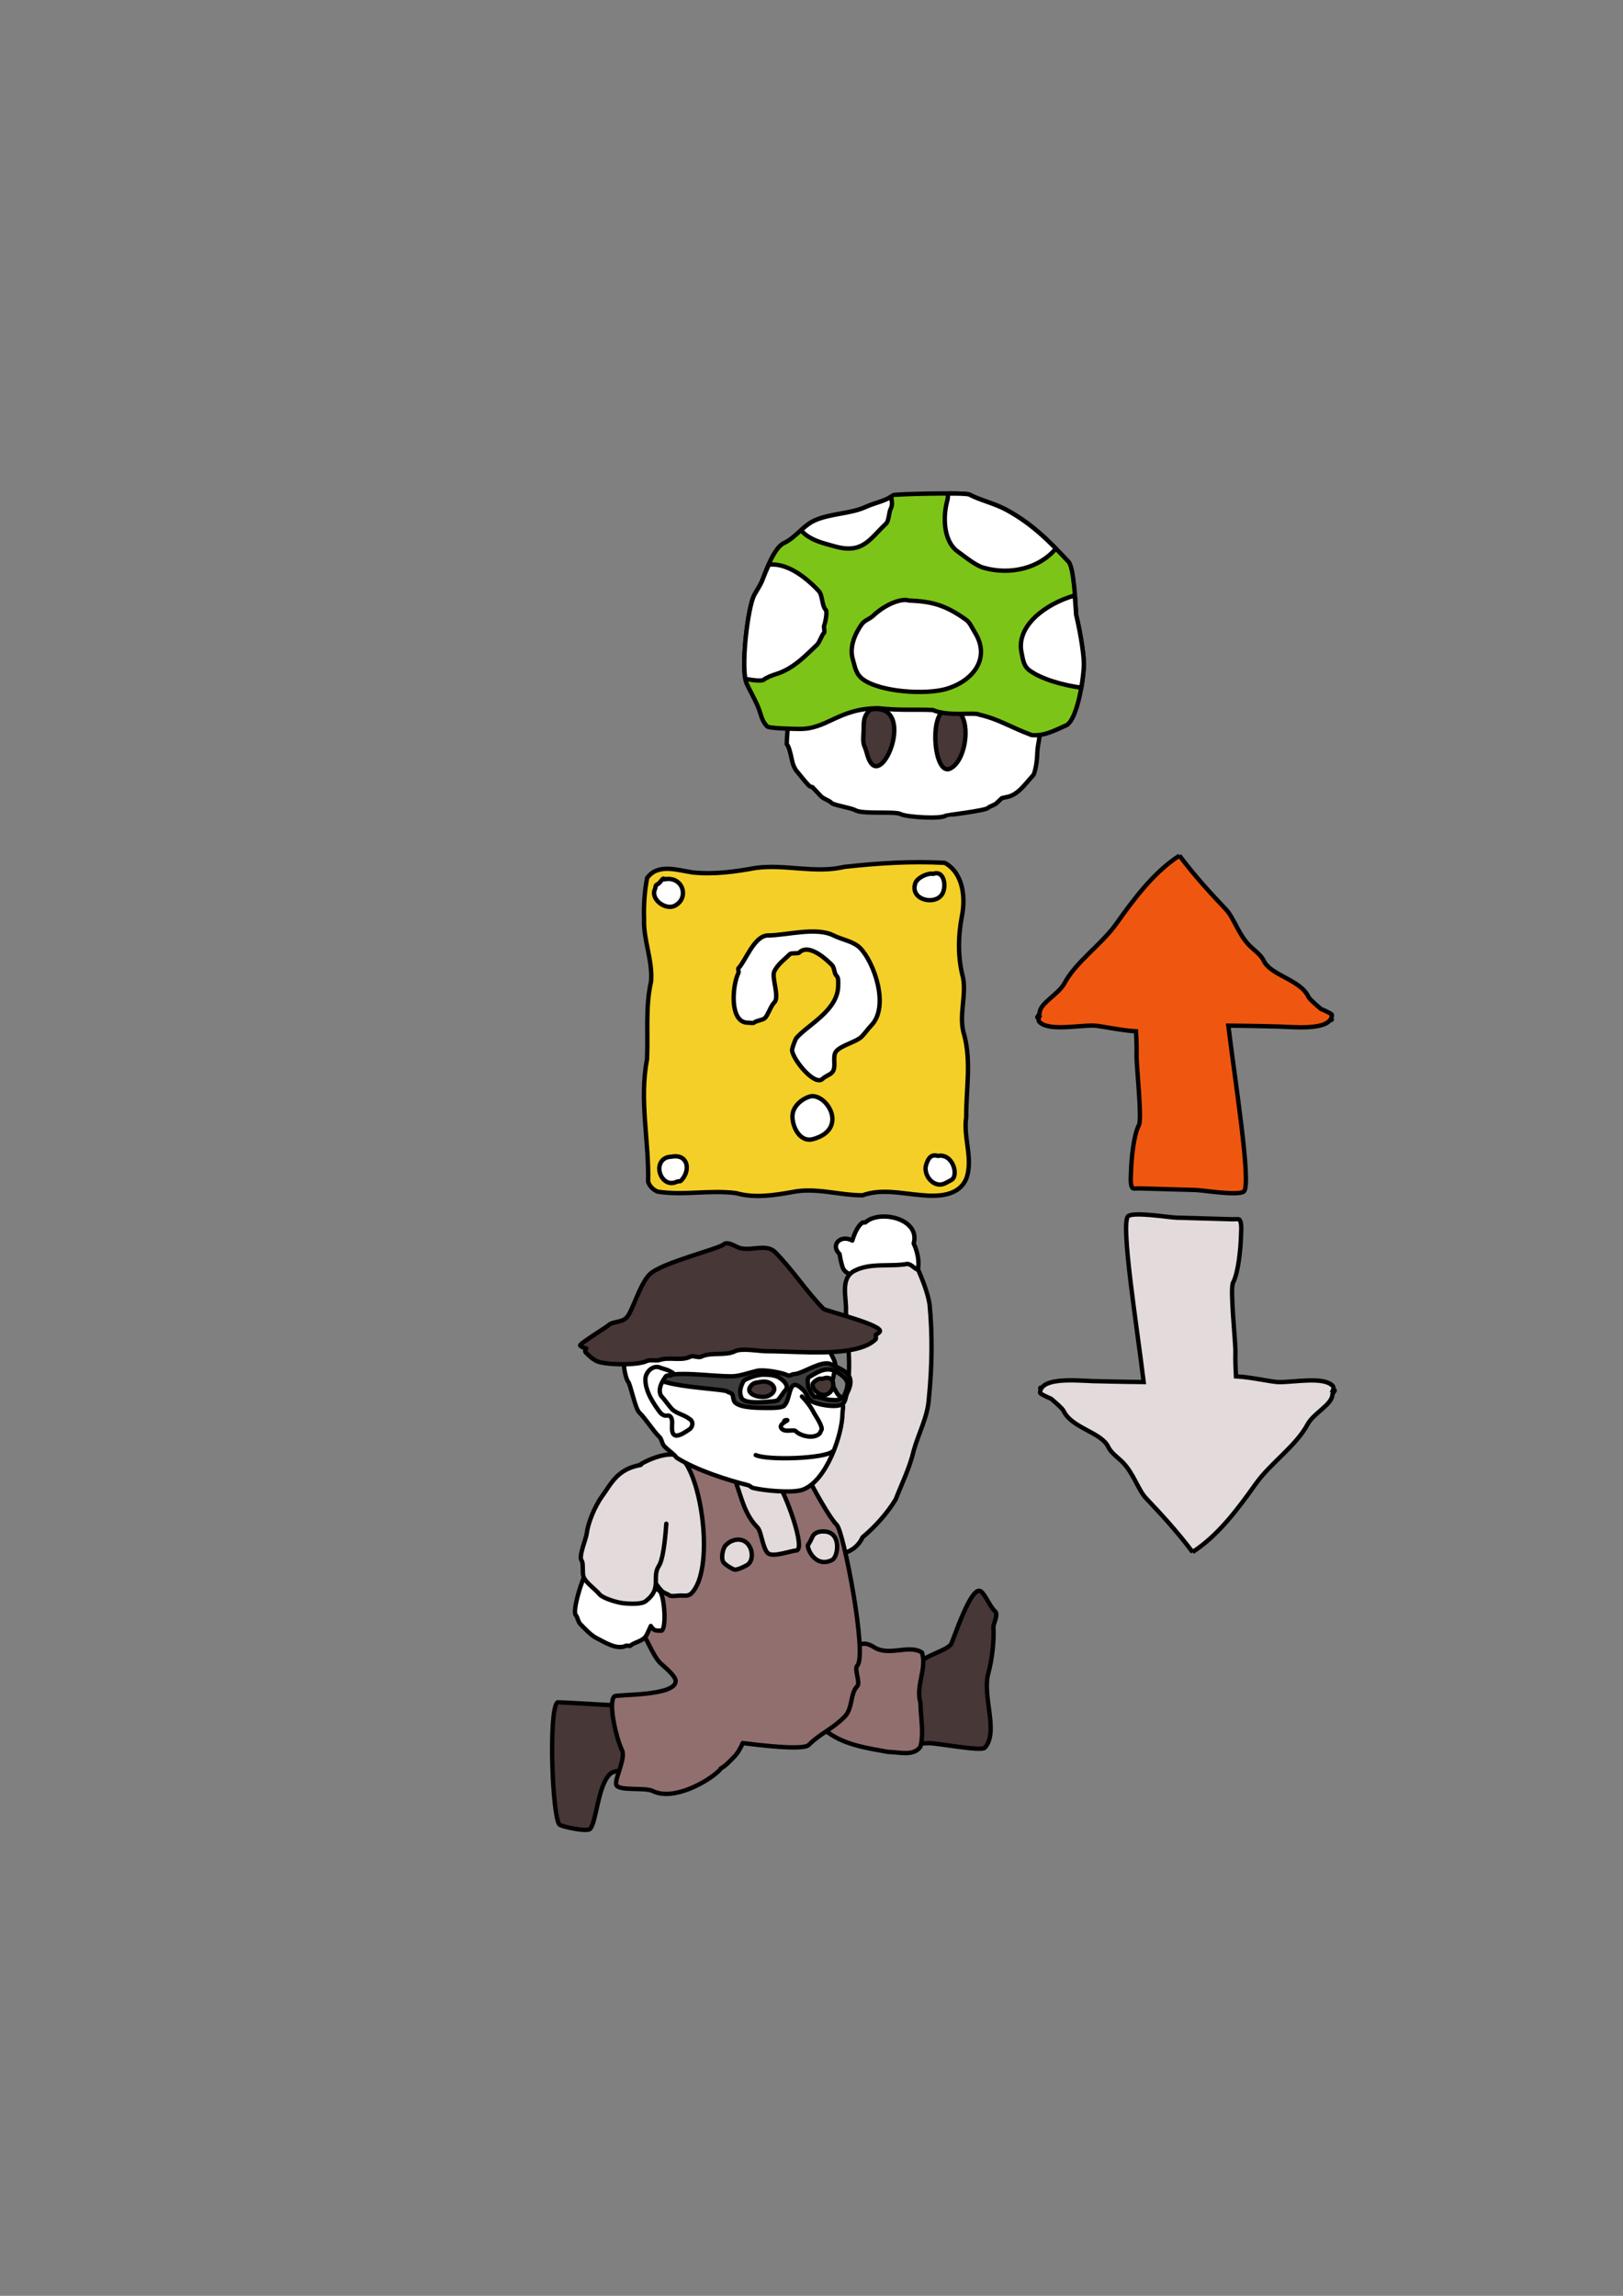 <?xml version="1.0" encoding="UTF-8" standalone="no"?>
<!-- Created with Inkscape (http://www.inkscape.org/) -->

<svg
   xmlns:dc="http://purl.org/dc/elements/1.1/"
   xmlns:cc="http://creativecommons.org/ns#"
   xmlns:rdf="http://www.w3.org/1999/02/22-rdf-syntax-ns#"
   xmlns:svg="http://www.w3.org/2000/svg"
   xmlns="http://www.w3.org/2000/svg"
   xmlns:sodipodi="http://sodipodi.sourceforge.net/DTD/sodipodi-0.dtd"
   xmlns:inkscape="http://www.inkscape.org/namespaces/inkscape"
   width="744.094"
   height="1052.362"
   id="svg2"
   version="1.1"
   inkscape:version="0.48.1 r9760"
   sodipodi:docname="1up.svg"
   inkscape:export-filename="/home/substack/media/vector/1up.png"
   inkscape:export-xdpi="146.32642"
   inkscape:export-ydpi="146.32642">
  <rect width="100%" height="100%" fill="#808080" stroke="none"/>
  <defs
     id="defs4" />
  <sodipodi:namedview
     id="base"
     pagecolor="#ffffff"
     bordercolor="#666666"
     borderopacity="1.0"
     inkscape:pageopacity="0.0"
     inkscape:pageshadow="2"
     inkscape:zoom="0.35355339"
     inkscape:cx="362.02188"
     inkscape:cy="464.99357"
     inkscape:document-units="px"
     inkscape:current-layer="layer1"
     showgrid="false"
     inkscape:window-width="1364"
     inkscape:window-height="766"
     inkscape:window-x="0"
     inkscape:window-y="0"
     inkscape:window-maximized="0" />
  <g
     inkscape:label="Layer 1"
     inkscape:groupmode="layer"
     id="layer1">
    <path
       style="fill:#ffffff;stroke:#000000;stroke-width:2;stroke-linecap:round;stroke-linejoin:round;stroke-opacity:1;stroke-miterlimit:4;stroke-dasharray:none"
       d="m 405.312,557.625 c -3.364,-0.011 -6.559,0.883 -8.594,2.719 -0.406,0.015 -0.789,0.031 -1.219,0.031 -1.965,1.288 -3.619,4.503 -4.75,8.281 -5.328,-2.93 -10.181,1.95 -5.844,6.156 0.332,2.468 1.284,5.943 1.594,6.562 0.601,1.203 1.715,2.106 3,2.594 0.011,0.198 0.211,0.281 0.5,0.312 0.365,1.055 0.857,1.951 1.5,2.594 2.488,2.488 5.33,5.415 8.5,7 2.771,1.385 7.754,-0.751 10,-1.5 3.346,-1.115 8.545,-5.089 10,-8 1.931,-3.863 1.133,-9.598 -1.094,-14.406 2.154,-7.903 -6.098,-12.32 -13.594,-12.344 z"
       id="path4712"
       inkscape:connector-curvature="0" />
    <path
       style="fill:#e3dbdb;stroke:#000000;stroke-width:2;stroke-linecap:round;stroke-linejoin:round;stroke-miterlimit:4;stroke-opacity:1;stroke-dasharray:none"
       d="m 416.031,579.344 c -8.048,1.461 -16.982,-0.73 -24.586,3.315 -6.396,3.644 -3.235,12.362 -3.603,18.395 0.478,11.745 2.595,23.64 0.619,35.335 -2.103,6.286 -7.24,10.938 -10.098,16.861 -7.174,9.023 -15.616,17.243 -25.237,23.625 -9.7,-4.208 -21.345,-7.743 -31.625,-3.5 -5.062,4.238 -6.412,12.009 -3.357,17.851 4.404,11.77 9.103,23.808 17.098,33.653 4.703,4.557 11.289,6.667 17.557,8.049 10.03,-1.813 15.935,-11.498 19.995,-20.038 1.788,-4.291 5.072,3.598 8.382,-0.266 5.816,0.356 11.855,-2.39 14.248,-7.938 5.853,-4.908 11.149,-10.768 15.185,-17.326 2.954,-7.549 6.478,-14.59 8.299,-22.406 2.226,-8.049 6.471,-15.538 6.967,-24.067 1.433,-14.298 1.665,-28.801 0.302,-43.114 -0.95,-5.538 -3.198,-10.999 -5.189,-15.679 -1.848,-0.551 -3.047,-2.56 -4.955,-2.752 z"
       id="path4529"
       inkscape:connector-curvature="0" />
    <path
       style="fill:#483737;fill-opacity:1;stroke:#000000;stroke-width:2;stroke-linecap:round;stroke-linejoin:round;stroke-miterlimit:4;stroke-opacity:1;stroke-dasharray:none"
       d="m 417.368,799.51 c 15.192,-3.023 -12.969,0.729 8.195,-0.461 3.638,-0.205 24.301,3.913 25.953,2.064 6.531,-7.309 -1.319,-23.403 1.603,-34.148 1.669,-6.137 2.709,-14.486 2.327,-21.27 -0.067,-1.199 2.384,-5.653 0.776,-7.09 -2.353,-2.103 -4.098,-6.997 -6.38,-9.037 -4.465,-3.99 -13.077,23.346 -13.903,24.27 -2.568,2.874 -11.085,4.94 -13.654,7.814 -1.289,1.443 -0.723,4.543 -2.012,5.985 -1.519,1.7 -4.072,1.921 -2.144,3.644"
       id="path4552"
       inkscape:connector-curvature="0" />
    <path
       style="fill:#916f6f;fill-opacity:1;stroke:#000000;stroke-width:2;stroke-linecap:round;stroke-linejoin:round;stroke-miterlimit:4;stroke-opacity:1;stroke-dasharray:none"
       d="m 370.177,786.462 c 1.123,-2.123 6.571,6.385 9.429,7.684 7.986,5.805 18.134,7.173 27.612,8.913 4.797,-0.016 11.605,2.211 14.786,-2.413 1.641,-6.502 0.058,-13.461 -0.002,-20.115 -2.32,-7.881 3.039,-15.529 0.695,-23.051 -6.076,-3.889 -14.993,1.922 -21.909,-2.392 -9.283,-6.035 -11.509,6.045 -13.969,12.181"
       id="path4537"
       inkscape:connector-curvature="0"
       sodipodi:nodetypes="cccccccc" />
    <path
       style="fill:#483737;fill-opacity:1;stroke:#000000;stroke-width:2;stroke-linecap:round;stroke-linejoin:round;stroke-opacity:1;stroke-miterlimit:4;stroke-dasharray:none"
       d="m 297.5,809.362 c -1.333,0.333 -3.667,2.333 -4,1 -0.333,-1.333 4.972,-1.972 4,-1 -4.684,4.684 -14.174,0.174 -18,4 -5.481,5.481 -6.08,22.08 -9,25 -1.462,1.462 -13.091,-1.091 -14,-2 -3.267,-3.267 -5.114,-51.886 -1,-56 0.293,-0.293 35.514,2 39,2"
       id="path4593"
       inkscape:connector-curvature="0" />
    <path
       style="fill:#f4cf27;stroke:#000000;stroke-width:2;stroke-linecap:round;stroke-linejoin:round;stroke-opacity:1;fill-opacity:1;stroke-miterlimit:4;stroke-dasharray:none"
       d="m 297.143,541.648 c 0.449,-18.668 -4.13,-37.419 -0.513,-55.985 0.569,-11.913 -0.826,-23.988 1.857,-35.734 0.829,-9.702 -3.558,-18.899 -3.197,-28.621 -0.218,-6.3 0.204,-12.63 1.384,-18.826 4.913,-6.883 14.062,-3.56 20.921,-2.567 9.668,1.016 19.344,-0.332 28.875,-2.069 13.528,-1.841 27.212,2.706 40.652,-0.486 15.271,-1.691 30.669,-2.686 46.03,-1.841 8.512,4.673 9.585,16.032 7.812,24.625 -1.754,9.332 -1.861,18.861 0.578,28.076 1.583,8.775 -2.272,17.691 0.583,26.402 3.204,12.18 0.764,25.015 0.85,37.459 -1.397,9.32 3.172,18.791 0.19,27.8 -3.279,8.519 -13.247,8.712 -20.878,7.939 -8.884,-0.725 -18.146,-3.059 -26.834,0.09 -10.825,0.001 -21.551,-3.75 -32.395,-1.456 -8.461,1.499 -17.2,2.833 -25.631,0.446 -11.907,-1.53 -24.009,1.176 -35.849,-0.654 -2.048,-0.79 -3.796,-2.468 -4.433,-4.598 z"
       id="path3310"
       inkscape:connector-curvature="0" />
    <g
       id="g3288"
       transform="matrix(0.999,0.033,-0.033,0.999,77.422,-187.813)"
       style="stroke-width:2;stroke-miterlimit:4;stroke-dasharray:none;stroke-linejoin:round;stroke-linecap:round">
      <path
         id="path3011"
         d="m 349.022,471.491 c -9.725,0.112 -19.043,1.964 -27.594,6.594 -8.333,9.524 -11.204,15.481 -17.156,20.719 -3.044,6.021 -3.583,13.849 -3.562,20.688 1.718,1.718 2.432,7.74 3.562,10 0.323,0.646 0.625,1.061 0.938,1.656 2.032,2.321 3.955,4.673 6.344,7.062 0.252,0.252 0.574,0.389 0.938,0.469 0.182,0.04 0.368,0.074 0.562,0.094 0.005,0.005 0.026,-0.005 0.031,0 1.247,1.257 2.574,2.543 4,3.969 1.417,1.417 3.791,1.76 5.062,3.031 1.03,1.03 8.74,1.839 11.125,3.031 3.534,1.767 18.109,-0.258 20.688,1.031 2.682,1.341 18.936,1.782 20.719,0 0.076,-0.076 18.014,-2.889 19.188,-4.062 1.086,-1.086 2.723,-1.192 4.031,-2.5 l 2.312,-2.312 c 0.14,-0.031 0.302,-0.063 0.438,-0.094 1.688,-0.386 3.087,-0.778 3.844,-1.156 1.089,-0.544 2.055,-1.208 2.969,-2 0.914,-0.792 1.755,-1.687 2.562,-2.625 1.496,-1.736 2.903,-3.637 4.375,-5.375 0.841,-2.569 1.312,-5.746 1.312,-10.219 0,-4.332 1.951,-9.661 0,-13.562 -4.345,-8.691 -15.169,-25.394 -27.844,-28.562 -11.692,-2.923 -23.415,-5.399 -34.656,-5.812 -1.405,-0.052 -2.798,-0.079 -4.188,-0.062 z"
         style="fill:#ffffff;fill-opacity:1;stroke:#000000;stroke-width:2;stroke-linecap:round;stroke-linejoin:round;stroke-opacity:1;stroke-miterlimit:4;stroke-dasharray:none"
         inkscape:connector-curvature="0" />
      <path
         inkscape:connector-curvature="0"
         id="path3039"
         d="m 338.607,502.362 c -3.402,3.23 -2.857,5.791 -2.857,10 0,2.501 -0.327,5.061 0.714,7.143 1.176,2.352 1.554,5.84 3.571,7.857 6.972,6.972 18.685,-29.023 -1.429,-25 z"
         style="fill:#483737;stroke:#000000;stroke-width:2;stroke-linecap:round;stroke-linejoin:round;stroke-opacity:1;stroke-miterlimit:4;stroke-dasharray:none" />
      <path
         inkscape:connector-curvature="0"
         id="path3067"
         d="m 373.781,501.143 c -8.553,0.796 -5.229,30.829 2.143,27.143 6.836,-3.418 8.963,-20.323 3.571,-25.714 -0.826,-0.826 -5.091,-1.304 -5.714,-1.429 z"
         style="fill:#483737;stroke:#000000;stroke-width:2;stroke-linecap:round;stroke-linejoin:round;stroke-opacity:1;stroke-miterlimit:4;stroke-dasharray:none" />
      <path
         sodipodi:nodetypes="cssssssssssssscsscccc"
         inkscape:connector-curvature="0"
         id="path3009"
         d="m 342.143,501.648 c -18.56,0.72 -23.159,10.714 -36.429,10.714 -1.618,0 -13.305,0.266 -14.286,-0.714 -2.917,-2.917 -2.776,-5.552 -5,-10 -1.682,-3.364 -3.534,-6.355 -5,-9.286 -3.122,-6.245 -0.638,-35.152 2.143,-40.714 1.136,-2.273 2.774,-4.75 3.571,-7.143 1.394,-4.182 4.838,-14.919 9.286,-17.143 5.032,-2.516 8.501,-8.179 13.571,-10.714 7.281,-3.641 16.288,-3.501 23.571,-7.143 3.899,-1.949 9.628,-3.2 12.143,-5.714 0.577,-0.577 33.063,-2.397 35,-1.429 4.876,2.438 11.511,3.613 17.143,6.429 11.895,5.947 20.055,13.627 29.286,22.857 2.523,2.523 3.84,18.84 4.286,24.286 0.898,3.041 4.572,17.715 4.286,24.286 -0.526,12.076 -3.486,24.637 -7.143,26.429 -5.726,2.805 -10.067,5.323 -15.714,5 -10.259,-3.442 -14.818,-6.637 -24.286,-8.571 -2.415,-1.207 -14.209,1.506 -21.429,-1.429 -7.989,-0.101 -14.805,0.81 -25,-10e-6 z"
         style="fill:#7dc418;fill-opacity:1;stroke:#000000;stroke-width:2;stroke-linecap:round;stroke-linejoin:round;stroke-opacity:1;stroke-miterlimit:4;stroke-dasharray:none" />
      <path
         inkscape:connector-curvature="0"
         id="path3093"
         d="m 354.474,451.841 c -2.869,-0.942 -10.011,1.424 -16.162,7.576 -1.532,1.532 -3.771,2.121 -5.051,4.041 -3.107,4.661 -5.334,10.768 -3.536,16.162 1.133,3.398 1.533,6.746 5.051,9.091 8.363,5.575 29.109,6.123 38.386,3.03 11.742,-3.914 19.964,-14.501 12.122,-26.264 -1.021,-1.532 -2.491,-4.523 -4.041,-5.556 -9.421,-6.28 -15.682,-8.081 -26.769,-8.081 z"
         style="fill:#ffffff;fill-opacity:1;stroke:#000000;stroke-width:2;stroke-linecap:round;stroke-linejoin:round;stroke-opacity:1;stroke-miterlimit:4;stroke-dasharray:none" />
      <path
         id="path3095"
         d="m 289.772,437.522 c -1.046,2.62 -2.102,5.399 -2.625,6.969 -0.399,1.196 -1.005,2.422 -1.656,3.625 -0.651,1.203 -1.338,2.395 -1.906,3.531 -0.348,0.695 -0.703,1.759 -1.031,3.094 -0.328,1.335 -0.65,2.955 -0.938,4.75 -0.575,3.59 -1.055,7.899 -1.344,12.25 -0.289,4.351 -0.381,8.731 -0.219,12.406 0.081,1.838 0.243,3.507 0.469,4.906 0.081,0.5 0.212,0.759 0.312,1.188 3.96,0.574 7.651,0.849 8.5,0 0.809,-0.809 3.598,-2.053 5.031,-2.531 8.334,-2.778 13.71,-9.179 18.688,-14.156 1.182,-1.182 2.007,-4.538 3.031,-5.562 0.566,-0.566 -0.372,-2.786 0,-3.531 0.396,-0.792 1.338,-6.224 0.5,-7.062 -1.984,-1.984 -1.593,-6.655 -3.531,-8.594 -6.849,-6.849 -15.503,-12.428 -23.281,-11.281 z"
         style="fill:#ffffff;fill-opacity:1;stroke:#000000;stroke-width:2;stroke-linecap:round;stroke-linejoin:round;stroke-opacity:1;stroke-miterlimit:4;stroke-dasharray:none"
         inkscape:connector-curvature="0" />
      <path
         id="path3167"
         d="m 344.741,404.46 c -0.466,0.342 -0.867,0.7 -1.438,1 -0.952,0.501 -2.039,0.971 -3.156,1.406 -2.234,0.871 -4.613,1.65 -6.562,2.625 -1.821,0.91 -3.768,1.6 -5.75,2.156 -1.982,0.556 -4.026,1 -6.062,1.438 -2.036,0.438 -4.049,0.882 -6.031,1.438 -1.982,0.556 -3.93,1.215 -5.75,2.125 -1.268,0.634 -2.414,1.448 -3.531,2.375 -0.849,0.704 -1.657,1.507 -2.469,2.281 0.669,0.578 1.271,1.203 2,1.75 4.026,3.019 9.106,3.933 13.625,5.062 13.104,3.276 16.047,-3.922 23.25,-11.125 1.396,-1.396 1.095,-5.253 2,-7.062 0.774,-1.547 0.423,-3.512 -0.125,-5.469 z"
         style="fill:#ffffff;fill-opacity:1;stroke:#000000;stroke-width:2;stroke-linecap:round;stroke-linejoin:round;stroke-opacity:1;stroke-miterlimit:4;stroke-dasharray:none"
         inkscape:connector-curvature="0" />
      <path
         id="path3170"
         d="m 421.116,425.804 c -0.261,-0.248 -0.52,-0.536 -0.781,-0.781 -2.249,-2.111 -4.503,-4.123 -6.844,-6.031 -2.34,-1.909 -4.762,-3.706 -7.344,-5.406 -2.582,-1.7 -5.308,-3.294 -8.281,-4.781 -2.816,-1.408 -5.903,-2.425 -8.875,-3.375 -2.972,-0.95 -5.843,-1.843 -8.281,-3.062 -0.484,-0.242 -2.86,-0.325 -6.188,-0.281 -1.021,0.013 -2.456,0.092 -3.625,0.125 -0.045,1.124 -0.033,2.288 -0.25,3.156 -1.784,7.137 -1.36,18.656 5.531,23.25 3.455,2.304 8.279,6.101 12.125,7.062 12.322,3.08 25.594,-0.612 32.812,-9.875 z"
         style="fill:#ffffff;fill-opacity:1;stroke:#000000;stroke-width:2;stroke-linecap:round;stroke-linejoin:round;stroke-opacity:1;stroke-miterlimit:4;stroke-dasharray:none"
         inkscape:connector-curvature="0" />
      <path
         id="path3153"
         d="m 434.897,489.179 c 0.409,-2.904 0.681,-5.95 0.812,-8.969 0.071,-1.643 -0.088,-3.778 -0.406,-6.125 -0.318,-2.347 -0.784,-4.909 -1.281,-7.344 -0.995,-4.87 -2.145,-9.292 -2.594,-10.812 -0.151,-1.841 -0.575,-5.564 -0.938,-8.938 -13.304,4.294 -26.547,14.874 -23.5,27.062 0.766,3.065 1.035,6.075 4.062,8.094 5.461,3.64 15.059,6.146 23.844,7.031 z"
         style="fill:#ffffff;fill-opacity:1;stroke:#000000;stroke-width:2;stroke-linecap:round;stroke-linejoin:round;stroke-opacity:1;stroke-miterlimit:4;stroke-dasharray:none"
         inkscape:connector-curvature="0" />
    </g>
    <path
       style="fill:#ffffff;fill-opacity:1;stroke:#000000;stroke-width:2;stroke-linecap:round;stroke-linejoin:round;stroke-opacity:1;stroke-miterlimit:4;stroke-dasharray:none"
       d="m 365,475.934 c -0.625,1.374 -1.246,2.733 -1.807,4.96 -0.838,3.322 10.151,17.411 13.95,13.611 1.19,-1.19 3.095,-1.667 4.286,-2.857 2.383,-2.383 -0.241,-7.617 2.143,-10 2.666,-2.666 9.134,-4.134 11.429,-6.429 1.464,-1.464 3.337,-4.051 4.286,-5 8.816,-8.816 1.324,-29.39 -5,-35.714 -3.035,-3.035 -8.115,-3.7 -12.143,-5.714 -8.064,-4.032 -21.775,0 -30,0 -6.387,0 -10.299,11.727 -13.571,15 -0.33,0.33 0.216,1.712 0,2.143 -2.922,5.844 -4.204,22.857 4.286,22.857 0.436,0 2.579,0.278 2.857,0 0.975,-0.975 4.025,-1.167 5,-2.143 1.474,-1.474 2.559,-5.416 4.286,-7.143 2.54,-2.54 -1.392,-11.501 0,-14.286 1.686,-3.373 4.861,-5.576 7.143,-7.857 0.675,-0.675 3.688,-0.117 4.286,-0.714 4.733,-4.733 13.64,4.354 15,5.714 1.19,1.19 0.952,3.81 2.143,5 0.911,0.911 0.714,2.412 0.714,4.286 0,11.605 -13.992,18.056 -19.286,24.286 z"
       id="path3406"
       inkscape:connector-curvature="0"
       sodipodi:nodetypes="csssssssssccssssssssssc" />
    <path
       style="fill:#ffffff;fill-opacity:1;stroke:#000000;stroke-width:2;stroke-linecap:round;stroke-linejoin:round;stroke-opacity:1;stroke-miterlimit:4;stroke-dasharray:none"
       d="m 372.15,502.445 c -3.246,0.518 -8.113,3.737 -8.748,8.16 -0.691,4.815 2.906,13.323 9.369,11.544 15.869,-4.369 7.066,-19.979 -0.62,-19.704 z"
       id="path3408"
       inkscape:connector-curvature="0"
       sodipodi:nodetypes="cssc" />
    <path
       style="fill:#ffffff;fill-opacity:1;stroke:#000000;stroke-width:2;stroke-linecap:round;stroke-linejoin:round;stroke-opacity:1;stroke-miterlimit:4;stroke-dasharray:none"
       d="m 307.857,530.219 c -2.263,0.037 -4.065,0.987 -5,2.857 -2.123,4.246 1.882,11.38 7.5,8.571 0.375,-0.187 1.514,-0.086 1.786,-0.357 4.75,-4.75 3.272,-12.583 -4.286,-11.071 z"
       id="path4440"
       inkscape:connector-curvature="0" />
    <path
       style="fill:#ffffff;fill-opacity:1;stroke:#000000;stroke-width:2;stroke-linecap:round;stroke-linejoin:round;stroke-opacity:1;stroke-miterlimit:4;stroke-dasharray:none"
       d="m 430,529.862 c -3.231,-0.994 -4.461,1.241 -5.357,3.929 -1.52,4.561 3.024,10.54 7.857,8.929 1.254,-0.418 2.388,-1.194 3.571,-1.786 3.685,-1.843 0.837,-12.453 -6.071,-11.071 z"
       id="path4455"
       inkscape:connector-curvature="0" />
    <path
       style="fill:#ffffff;stroke:#000000;stroke-width:2;stroke-linecap:round;stroke-linejoin:round;stroke-opacity:1;fill-opacity:1;stroke-miterlimit:4;stroke-dasharray:none"
       d="m 427.857,400.576 c -2.395,-0.575 -7.354,1.706 -8.214,4.286 -2.64,7.921 9.642,10.36 12.5,4.643 1.938,-3.876 0.37,-10.791 -4.286,-8.929 z"
       id="path4457"
       inkscape:connector-curvature="0" />
    <path
       style="fill:#ffffff;stroke:#000000;stroke-width:2;stroke-linecap:round;stroke-linejoin:round;stroke-opacity:1;fill-opacity:1;stroke-miterlimit:4;stroke-dasharray:none"
       d="m 304.643,403.076 c -0.817,-1.332 -1.362,1.396 -3.571,2.5 -0.675,0.338 -0.455,1.268 -0.714,1.786 -2.39,4.781 4.729,9.957 8.929,7.857 6.982,-3.491 3.807,-13.833 -4.643,-12.143 z"
       id="path4459"
       inkscape:connector-curvature="0" />
    <path
       style="fill:#916f6f;stroke:#000000;stroke-width:2;stroke-linecap:round;stroke-linejoin:round;stroke-miterlimit:4;stroke-opacity:1;stroke-dasharray:none"
       d="M 319.031 666.594 C 316.677 666.606 314.009 666.868 310.969 667.375 C 310.167 667.509 310.482 667.457 309.844 667.562 C 309.578 667.648 308.462 667.878 305.094 668.531 C 298.813 672.3 296.703 675.766 293.375 679.094 C 292.187 680.282 293.375 688.945 293.375 690.812 C 293.375 697.667 289.411 743.13 293.375 747.094 C 296.318 750.037 299.063 758.656 302.75 762.344 C 303.844 763.438 309.781 768.031 309.781 770.562 C 309.781 777.626 282.683 776.567 281.656 777.594 C 278.663 780.587 282.692 797.29 285.156 802.219 C 287.152 806.211 280.928 816.741 282.812 818.625 C 285.081 820.895 295.896 819.292 299.25 820.969 C 308.788 825.738 324.814 816.499 329.719 811.594 C 330 811.313 330.254 810.976 330.469 810.625 C 332.788 809.342 334.345 807.53 336.5 805.375 C 337.899 803.976 339.429 801.635 340.5 799 C 346.613 799.754 368.147 802.478 370.75 799.875 C 376.108 794.518 381.349 792.808 387.188 786.969 C 391.077 783.08 389.68 776.257 393.031 772.906 C 394.595 771.343 391.468 765.063 393.031 763.5 C 397.72 758.811 386.808 702.183 383.656 699.031 C 380.087 695.461 372.77 681.947 370.75 677.906 C 368.368 673.143 352.993 662.851 347.312 668.531 C 346.004 669.84 355.082 678.644 356.688 680.25 C 359.51 683.072 370.013 710.75 364.906 710.75 C 362.983 710.75 354.15 714.056 352 711.906 C 349.584 709.49 349.048 701.923 347.312 700.188 C 334.988 687.863 341.788 666.473 319.031 666.594 z M 309.844 667.562 C 310.803 667.256 298.426 669.451 309.844 667.562 z "
       id="path4535" />
    <path
       style="fill:#e3dbdb;stroke:#000000;stroke-width:2;stroke-linecap:round;stroke-linejoin:round;stroke-opacity:1;fill-opacity:1;stroke-miterlimit:4;stroke-dasharray:none"
       d="m 291,673.862 c -1.732,-1.194 16.021,-10.979 21.5,-5.5 9.753,9.753 14.926,51.574 4.5,62 -1.433,1.433 -3.418,1 -5,1 -0.796,0 -4.493,0.507 -5,0 -0.618,-0.618 -2.713,-1.213 -3.5,-2 -2.06,-2.06 -3.882,-5.382 -6.5,-8 -1.546,-1.546 -1.282,-5.782 -2.5,-7 -1.105,-1.105 -1.634,-2.731 -1,-4"
       id="path4830"
       inkscape:connector-curvature="0" />
    <path
       style="fill:#ffffff;stroke:#000000;stroke-width:2;stroke-linecap:round;stroke-linejoin:round;stroke-opacity:1;stroke-miterlimit:4;stroke-dasharray:none"
       d="m 322.938,600 c -5.805,0.058 -11.026,0.401 -14.031,1.156 -1.325,0.333 -2.629,0.713 -3.906,1.094 0.647,0.698 1.148,1.421 1.5,2.125 1.909,3.819 -6.276,3.776 -7.5,5 -5.352,5.352 -7.896,4.292 -12.5,13.5 -1.239,2.477 0.536,9.536 1.5,10.5 0.957,0.957 3.252,12.252 5,14 3.514,3.514 6,8 9.5,11.5 0.837,0.837 1.1,3.1 2,4 2.395,2.395 4.067,3.211 5.781,5.375 9.351,5.801 23.137,10.147 32.75,12.562 0.767,0.193 1.37,1.021 2.156,1.219 4.898,1.231 18.218,2.56 22.938,0.781 11.031,-4.158 18.125,-25.71 18.125,-34.969 0,-0.993 0.584,-3.151 0,-4.031 -0.507,-0.764 -0.385,-3.114 -1.062,-3.625 -1.819,-1.371 -2.413,-3.656 -3.719,-5.625 -0.344,-0.519 1.594,-6.767 1.594,-8.438 0,-4.059 -8.881,-17.384 -14.938,-18.906 -6.318,-1.588 -12.424,-4.376 -19.219,-5.656 -5.056,-0.953 -16.294,-1.659 -25.969,-1.562 z"
       id="path4636"
       inkscape:connector-curvature="0" />
    <path
       style="fill:#3e3e3e;fill-opacity:1;stroke:#000000;stroke-width:2;stroke-linecap:round;stroke-linejoin:round;stroke-opacity:1;stroke-miterlimit:4;stroke-dasharray:none"
       d="m 379.188,624.938 c -4.631,-0.161 -11.897,4.938 -15.188,4.938 -0.839,0 -1.951,1.025 -3,0.5 -2.52,-1.26 -10.774,-2.738 -14,-2 -3.385,0.774 -7.98,2.5 -11.5,2.5 -11.465,0 -23.96,-2.708 -35,0.5 4.54,4.54 31.725,5.225 33,6.5 0.5,0.5 1.5,0.5 2,1 0.89,0.89 0.398,2.898 1.5,4 2.645,2.645 11.232,2.5 16,2.5 1.779,0 5.575,-0.075 6.5,-1 3.518,-3.518 1.532,-14.468 9,-7 0.733,0.733 1.988,3.488 3,4.5 1.8,1.8 12.568,3.932 15,1.5 1.339,-1.339 1.069,-3.139 2,-5 4.351,-8.701 -2.287,-10.393 -7.5,-13 -0.534,-0.267 -1.151,-0.414 -1.812,-0.438 z m 0.188,2.781 c 1.003,-0.027 2.01,0.132 3.062,0.594 1.754,0.68 5.02,2.984 5.688,4.594 1.082,1.782 -0.281,4.83 -0.969,6.781 -1.894,2.043 -3.06,2.279 -5.812,2 -2.448,0.099 -5.676,-1.535 -8.062,-1.469 -1.868,-2.358 -1.544,-1.877 -2.781,-4.594 -0.183,-1.59 -0.36,-3.93 0.219,-4.25 2.829,-1.649 5.648,-3.574 8.656,-3.656 z M 350,630.125 c 2.833,0 4.417,0.25 6,0.75 1.579,0.499 6.523,3.977 4,6.5 -1.075,1.075 -1.813,2.813 -3.5,4.5 -0.417,0.417 -3.333,0.583 -5.5,0.75 -3.713,0.286 -10.843,0.657 -11.25,-2.5 -1.059,-2.524 0.186,-5.364 1.25,-7.25 1.269,-0.942 5.78,-2.75 9,-2.75 z"
       id="path4638"
       inkscape:connector-curvature="0" />
    <path
       style="fill:#ffffff;stroke:#000000;stroke-width:2;stroke-linecap:round;stroke-linejoin:round;stroke-opacity:1;stroke-miterlimit:4;stroke-dasharray:none"
       d="m 308.44,629.268 c -2.855,-1.747 -3.482,-1.436 -6.523,-2.61 -3.232,-0.621 -6.079,2.676 -6.044,5.749 0.092,4.882 2.708,9.291 5.415,13.198 1.051,1.513 2.337,3.662 4.509,3.274 2.234,-0.34 2.505,2.435 2.311,4.022 0.015,1.751 -0.412,4.876 1.965,5.179 2.107,-0.167 3.905,-1.532 5.627,-2.642 1.979,-1.085 2.474,-3.956 0.286,-5.1 -2.362,-1.87 -5.602,-2.288 -7.815,-4.334 -1.817,-1.989 -3.298,-4.27 -5.128,-6.241 -1.479,-2.854 0.238,-6.123 1.936,-8.474 0.944,-1.803 3.25,0.321 3.462,-2.021 z"
       id="path4649"
       inkscape:connector-curvature="0"
       sodipodi:nodetypes="ccccccccccccc" />
    <path
       style="fill:#483737;fill-opacity:1;stroke:#000000;stroke-width:2;stroke-linecap:round;stroke-linejoin:round;stroke-miterlimit:4;stroke-opacity:1;stroke-dasharray:none"
       d="m 332.906,569.906 c -0.378,0.04 -0.723,0.163 -0.969,0.406 -2.166,2.139 -28.609,8.429 -34.094,13.844 -4.587,4.528 -7.903,17.156 -10.656,19.875 -2.358,2.328 -6.375,1.617 -8.25,3.469 -0.96,0.947 -13.618,8.592 -12.938,9.281 0.645,0.654 1.639,1.075 2.781,1.344 -0.306,0.425 -0.766,1.265 -0.281,1.75 1.22,1.22 2.777,2.889 5,4 3.621,1.811 18.745,2.127 23,0 1.502,-0.751 4.284,0.072 6,-0.5 4.48,-1.493 9.797,0.602 14,-1.5 1.333,-0.667 3.667,0.667 5,0 4.439,-2.22 10.959,-0.229 15.5,-2.5 3.076,-1.538 10.985,0 14.5,0 15.417,0 41.447,3.053 50,-5.5 0.195,-0.195 0,-1.695 0,-2 0,-0.011 7e-5,-0.021 0,-0.031 0.637,-0.32 1.213,-0.719 1.719,-1.219 3.052,-3.013 -24.682,-9.669 -25.719,-10.719 -7.834,-7.935 -13.907,-17.613 -22.125,-25.938 -4.387,-4.443 -12.084,0.345 -17.562,-2.438 -0.706,-0.359 -3.268,-1.796 -4.906,-1.625 z"
       id="path4525"
       inkscape:connector-curvature="0" />
    <path
       style="fill:#ffffff;stroke:#000000;stroke-width:2;stroke-linecap:round;stroke-linejoin:round;stroke-opacity:1;stroke-miterlimit:4;stroke-dasharray:none"
       d="M 277.438 718.875 C 275.308 718.953 273.161 719.578 271 720.875 C 270.683 721.192 270.262 721.325 269.812 721.438 C 269.58 721.548 269.37 721.588 269.219 721.562 C 268.965 721.633 268.719 721.743 268.5 721.875 C 267.202 722.654 262.197 738.572 264 740.375 C 264.75 741.125 265.07 743.445 266 744.375 C 268.048 746.423 270.779 749.514 273.5 750.875 C 276.968 752.609 282.787 756.481 287 754.375 C 287.416 754.167 288.683 754.692 289 754.375 C 290.699 752.676 294.945 752.485 296.5 749.375 C 297.172 748.031 297.761 746.677 298.375 745.312 C 299.098 746.47 299.925 747.375 301 747.375 C 301.392 747.375 303.251 747.624 303.5 747.375 C 305.636 745.239 304.504 731.379 302.5 729.375 C 301.224 728.099 299.785 727.978 298.156 727.594 C 297.765 726.822 297.361 726.236 297 725.875 C 294.92 723.795 290.397 722.324 287.5 720.875 C 286.967 720.608 286.033 721.142 285.5 720.875 C 282.88 719.565 280.176 718.774 277.438 718.875 z M 269.219 721.562 C 269.411 721.509 269.619 721.486 269.812 721.438 C 270.208 721.25 270.667 720.958 271 720.875 C 271.486 720.389 268.833 720.708 269 721.375 C 269.034 721.513 269.112 721.545 269.219 721.562 z "
       id="path4699" />
    <path
       style="fill:#e3dbdb;stroke:#000000;stroke-width:2;stroke-linecap:round;stroke-linejoin:round;stroke-opacity:1;stroke-miterlimit:4;stroke-dasharray:none"
       d="m 293.822,671.498 c -10.827,1.82 -13.661,8.68 -17.696,14.221 -3.827,5.255 -6.643,12.952 -7.111,17.101 -0.289,2.571 -3.866,10.635 -2.349,12.537 0.91,1.14 0.205,5.628 0.859,7.413 0.996,2.717 5.498,5.759 7.166,7.851 1.639,2.056 8.257,3.949 11.092,4.268 2.753,0.31 8.227,0.578 10.161,-0.868 7.893,-5.902 2.623,-10.868 6.175,-16.339 1.716,-2.643 2.764,-10.718 3.358,-19.227"
       id="path4675"
       inkscape:connector-curvature="0"
       sodipodi:nodetypes="cssssssssc" />
    <path
       style="fill:none;stroke:#000000;stroke-width:2;stroke-linecap:round;stroke-linejoin:round;stroke-opacity:1;stroke-miterlimit:4;stroke-dasharray:none"
       d="m 360.938,651.079 c -0.471,0.118 -1.296,0.825 -1.414,0.354 -0.118,-0.471 1.758,-0.697 1.414,-0.354 -0.397,0.397 -4.315,2.049 -2.475,3.889 1.696,1.696 5.386,0.082 6.364,1.061 2.304,2.304 8.318,3.703 10.96,1.061 0.349,-0.349 0.449,-1.157 0.707,-1.414 1.233,-1.233 -2.858,-7.13 -3.182,-7.778 -1.347,-2.694 -3.447,-5.568 -5.657,-7.778"
       id="path4781"
       inkscape:connector-curvature="0" />
    <path
       style="fill:#483737;fill-opacity:1;stroke:#000000;stroke-width:2;stroke-linecap:round;stroke-linejoin:round;stroke-opacity:1;stroke-miterlimit:4;stroke-dasharray:none"
       d="m 348.917,633.401 c -1.727,0.407 -3,0.171 -4.243,1.414 -4.27,4.27 4.391,6.643 7.778,4.95 5.416,-2.708 1.12,-7.295 -3.536,-6.364 z"
       id="path4783"
       inkscape:connector-curvature="0" />
    <path
       style="fill:#483737;fill-opacity:1;stroke:#000000;stroke-width:2;stroke-linecap:round;stroke-linejoin:round;stroke-opacity:1;stroke-miterlimit:4;stroke-dasharray:none"
       d="m 377.202,631.987 c -1.126,-0.043 -2.24,-0.235 -4.243,1.768 -1.888,1.888 2.794,7.088 6.364,5.303 4.301,-2.151 3.405,-9.282 -2.121,-7.071 z"
       id="path4785"
       inkscape:connector-curvature="0" />
    <path
       style="fill:#e3dbdb;stroke:#000000;stroke-width:2;stroke-linecap:round;stroke-linejoin:round;stroke-opacity:1;fill-opacity:1;stroke-miterlimit:4;stroke-dasharray:none"
       d="m 336.936,705.88 c -1.101,0.391 -2.231,0.463 -4.243,2.475 -1.303,1.303 -2.466,6.373 -0.707,8.132 1.06,1.06 2.858,2.136 4.243,2.828 1.482,0.741 5,-1.262 6.01,-1.768 4.697,-2.349 2.48,-13.224 -5.303,-11.667 z"
       id="path4848"
       inkscape:connector-curvature="0" />
    <path
       style="fill:#e3dbdb;stroke:#000000;stroke-width:2;stroke-linecap:round;stroke-linejoin:round;stroke-opacity:1;fill-opacity:1;stroke-miterlimit:4;stroke-dasharray:none"
       d="m 377.595,701.991 c -1.864,-0.145 -4.179,0.58 -4.95,2.121 -0.614,1.229 -1.536,3.304 -2.121,3.889 -0.986,0.986 2.971,11.066 10.96,7.071 2.907,-1.453 4.483,-13.081 -3.889,-13.081 z"
       id="path4850"
       inkscape:connector-curvature="0" />
    <path
       style="fill:none;stroke:#000000;stroke-width:2;stroke-linecap:round;stroke-linejoin:round;stroke-opacity:1;stroke-miterlimit:4;stroke-dasharray:none"
       d="m 346.482,666.989 c 5.698,2.543 31.979,1.608 35.355,-1.768"
       id="path4865"
       inkscape:connector-curvature="0" />
    <path
       style="fill:#ef5710;fill-opacity:1;stroke:#000000;stroke-width:2;stroke-linecap:butt;stroke-linejoin:miter;stroke-miterlimit:4;stroke-opacity:1;stroke-dasharray:none"
       d="m 540.73,392.211 c -11.519,7.412 -20.5,19.318 -28.911,31.18 -6.833,9.636 -18.437,17.335 -23.798,27.325 -2.811,5.24 -11.265,9.019 -11.399,13.677 -0.013,0.433 -1.29,1.964 -1.057,1.97 0.255,0.007 0.524,0.017 0.781,0.022 -0.337,0.778 -0.335,1.48 0.161,2.005 4.212,4.462 18.028,1.52 24.961,1.72 3.094,0.089 12.885,2.345 19.37,2.622 0.179,3.709 0.349,7.405 0.247,10.949 -0.135,4.694 2.612,29.183 1.077,32.044 -2.459,4.583 -3.455,15.719 -3.604,20.905 -0.077,2.673 -0.568,6.609 0.769,8.025 0.257,0.272 2.587,0.075 2.999,0.086 l 25.989,0.749 c 3.343,0.096 19.687,2.809 21.991,0.634 3.504,-3.308 -4.068,-50.527 -7.156,-75.988 10.786,0.098 20.496,0.341 23.341,0.423 6.075,0.175 20.049,1.639 23.411,-3.076 0.407,0.16 0.683,0.165 0.694,-0.23 0.002,-0.084 -0.131,-0.247 -0.3,-0.446 0.209,-0.468 0.341,-0.977 0.357,-1.553 0.013,-0.447 -2.162,-1.537 -5.109,-2.805 -2.541,-2.199 -5.187,-4.498 -5.656,-5.509 -3.696,-7.957 -17.353,-9.757 -20.53,-16.599 -1.31,-2.82 -4.828,-5.115 -6.795,-7.199 -4.971,-5.266 -6.858,-12.416 -10.534,-16.31 -6.521,-6.908 -13.737,-14.591 -21.299,-24.624 z"
       id="path4900"
       inkscape:connector-curvature="0" />
    <path
       inkscape:connector-curvature="0"
       id="path4908"
       d="m 546.756,711.422 c 11.519,-7.412 20.5,-19.318 28.911,-31.18 6.833,-9.636 18.437,-17.335 23.798,-27.325 2.811,-5.24 11.265,-9.019 11.399,-13.677 0.013,-0.433 1.29,-1.964 1.057,-1.97 -0.255,-0.007 -0.524,-0.017 -0.781,-0.022 0.337,-0.778 0.335,-1.48 -0.161,-2.005 -4.212,-4.462 -18.028,-1.52 -24.961,-1.72 -3.094,-0.089 -12.885,-2.345 -19.37,-2.622 -0.179,-3.709 -0.349,-7.405 -0.247,-10.949 0.135,-4.694 -2.612,-29.183 -1.077,-32.044 2.459,-4.583 3.455,-15.719 3.604,-20.905 0.077,-2.673 0.568,-6.609 -0.769,-8.025 -0.257,-0.272 -2.587,-0.075 -2.999,-0.086 l -25.989,-0.749 c -3.343,-0.096 -19.687,-2.809 -21.991,-0.634 -3.504,3.308 4.068,50.527 7.156,75.988 -10.786,-0.098 -20.496,-0.341 -23.341,-0.423 -6.075,-0.175 -20.049,-1.639 -23.411,3.076 -0.407,-0.16 -0.683,-0.165 -0.694,0.23 -0.002,0.084 0.131,0.247 0.3,0.446 -0.209,0.468 -0.341,0.977 -0.357,1.553 -0.013,0.447 2.162,1.537 5.109,2.805 2.541,2.199 5.187,4.498 5.656,5.509 3.696,7.957 17.353,9.757 20.53,16.599 1.31,2.82 4.828,5.115 6.795,7.199 4.971,5.266 6.858,12.416 10.534,16.31 6.521,6.908 13.737,14.591 21.299,24.624 z"
       style="fill:#e3dbdb;fill-opacity:1;stroke:#000000;stroke-width:2;stroke-linecap:butt;stroke-linejoin:miter;stroke-miterlimit:4;stroke-opacity:1;stroke-dasharray:none" />
  </g>
</svg>
